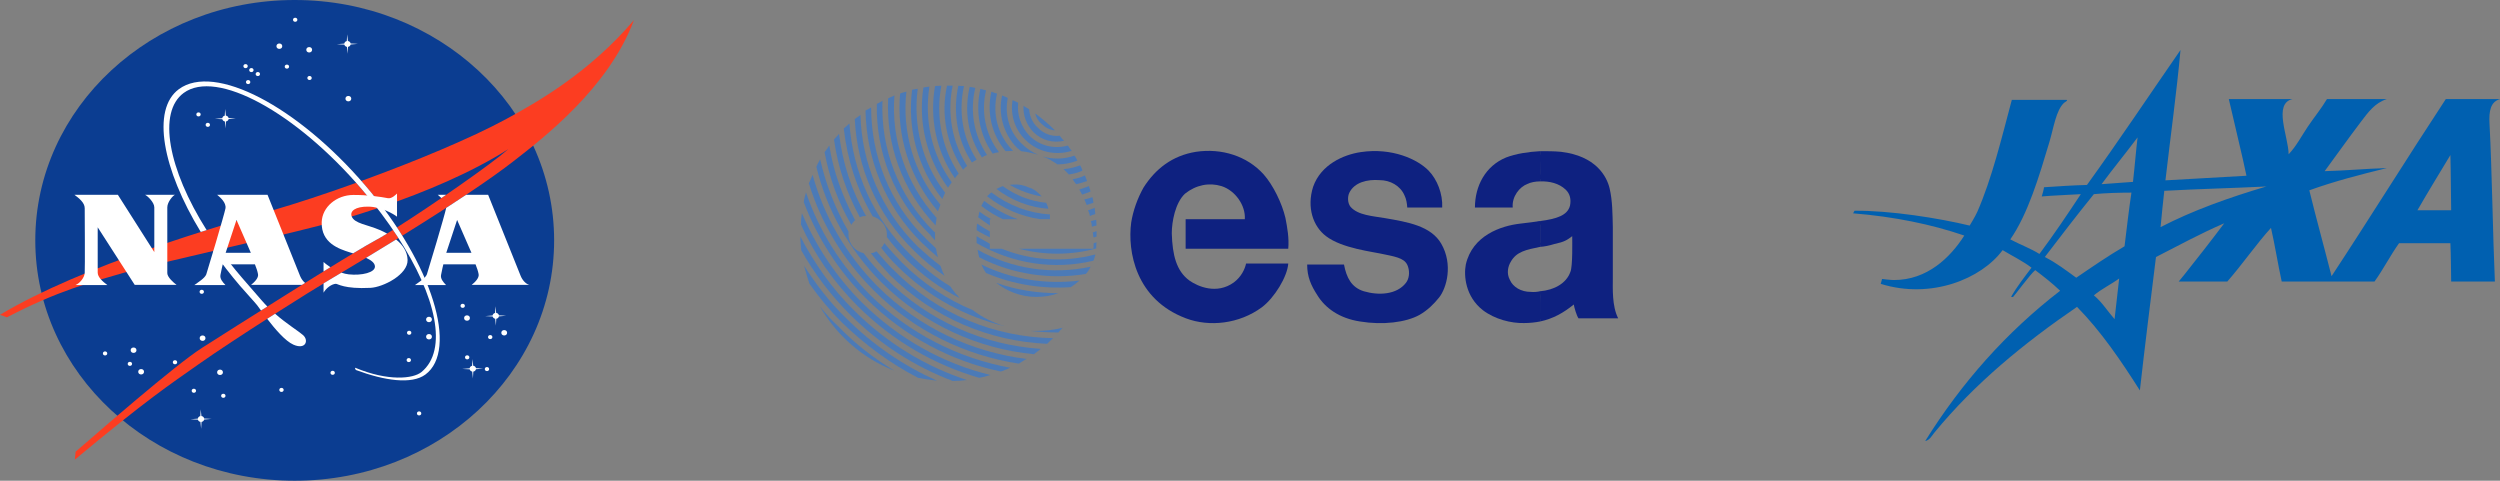<?xml version="1.0" encoding="UTF-8" standalone="no"?>
<!-- Generator: Adobe Illustrator 23.0.3, SVG Export Plug-In . SVG Version: 6.00 Build 0)  -->

<svg
   xmlns:dc="http://purl.org/dc/elements/1.1/"
   xmlns:cc="http://creativecommons.org/ns#"
   xmlns:rdf="http://www.w3.org/1999/02/22-rdf-syntax-ns#"
   xmlns:svg="http://www.w3.org/2000/svg"
   xmlns="http://www.w3.org/2000/svg"
   xmlns:sodipodi="http://sodipodi.sourceforge.net/DTD/sodipodi-0.dtd"
   xmlns:inkscape="http://www.inkscape.org/namespaces/inkscape"
   version="1.1"
   id="Layer_1"
   x="0px"
   y="0px"
   viewBox="0 0 259.213 49.844"
   xml:space="preserve"
   sodipodi:docname="Trilateral_Logo.svg"
   width="259.213"
   height="49.844"
   inkscape:version="0.92.3 (2405546, 2018-03-11)"><rect x="0" y="0" width="259.213" height="49.844" fill="#808080" stroke="none"/><defs
   id="defs11" /><sodipodi:namedview
   pagecolor="#ffffff"
   bordercolor="#666666"
   borderopacity="1"
   objecttolerance="10"
   gridtolerance="10"
   guidetolerance="10"
   inkscape:pageopacity="0"
   inkscape:pageshadow="2"
   inkscape:window-width="1920"
   inkscape:window-height="1025"
   id="namedview9"
   showgrid="false"
   inkscape:zoom="2.9277303"
   inkscape:cx="199.88371"
   inkscape:cy="-6.4358327"
   inkscape:window-x="2880"
   inkscape:window-y="27"
   inkscape:window-maximized="1"
   inkscape:current-layer="Layer_1"
   fit-margin-top="0"
   fit-margin-left="0"
   fit-margin-right="0"
   fit-margin-bottom="0" />
<style
   type="text/css"
   id="style2">
	.st0{fill:#FFFFFF;}
</style>

<ellipse
   style="fill:#0b3d91;stroke-width:0.645"
   cx="30.557"
   cy="24.922"
   id="circle992"
   rx="26.898"
   ry="24.922" /><g
   transform="matrix(0.67,0,0,0.621,-2.981,-3.017)"
   style="fill:#ffffff"
   id="g1086"><circle
     cx="47.679"
     cy="12.57"
     r="0.45"
     id="circle994" /><circle
     cx="52.299"
     cy="13.17"
     r="0.45"
     id="circle996" /><circle
     cx="58.359"
     cy="21.33"
     r="0.45"
     id="circle998" /><circle
     cx="25.119"
     cy="63.33"
     r="0.45"
     id="circle1000" /><circle
     cx="26.289"
     cy="66.93"
     r="0.45"
     id="circle1002" /><circle
     cx="20.709"
     cy="63.87"
     r="0.337"
     id="circle1004" /><circle
     cx="39.009"
     cy="70.942"
     r="0.338"
     id="circle1006" /><circle
     cx="67.711"
     cy="64.98"
     r="0.337"
     id="circle1008" /><circle
     cx="76.052"
     cy="55.92"
     r="0.338"
     id="circle1010" /><circle
     cx="35.169"
     cy="23.962"
     r="0.337"
     id="circle1012" /><circle
     cx="44.349"
     cy="17.22"
     r="0.337"
     id="circle1014" /><circle
     cx="43.352"
     cy="16.56"
     r="0.337"
     id="circle1016" /><circle
     cx="42.452"
     cy="15.9"
     r="0.337"
     id="circle1018" /><circle
     cx="36.609"
     cy="25.703"
     r="0.337"
     id="circle1020" /><circle
     cx="50.131"
     cy="8.16"
     r="0.337"
     id="circle1022" /><circle
     cx="52.352"
     cy="17.88"
     r="0.337"
     id="circle1024" /><circle
     cx="48.849"
     cy="15.982"
     r="0.337"
     id="circle1026" /><circle
     cx="42.849"
     cy="18.563"
     r="0.337"
     id="circle1028" /><circle
     cx="69.309"
     cy="73.883"
     r="0.337"
     id="circle1030" /><circle
     cx="24.549"
     cy="65.61"
     r="0.338"
     id="circle1032" /><circle
     cx="48.009"
     cy="69.96"
     r="0.338"
     id="circle1034" /><circle
     cx="31.531"
     cy="65.34"
     r="0.338"
     id="circle1036" /><circle
     cx="34.449"
     cy="70.103"
     r="0.338"
     id="circle1038" /><circle
     cx="55.929"
     cy="67.103"
     r="0.337"
     id="circle1040" /><circle
     cx="67.771"
     cy="60.42"
     r="0.337"
     id="circle1042" /><circle
     cx="76.749"
     cy="64.522"
     r="0.337"
     id="circle1044" /><circle
     cx="79.809"
     cy="66.48"
     r="0.337"
     id="circle1046" /><circle
     cx="80.312"
     cy="61.14"
     r="0.337"
     id="circle1048" /><circle
     cx="35.671"
     cy="53.58"
     r="0.337"
     id="circle1050" /><circle
     cx="35.799"
     cy="61.32"
     r="0.45"
     id="circle1052" /><circle
     cx="38.499"
     cy="67.02"
     r="0.45"
     id="circle1054" /><circle
     cx="70.839"
     cy="61.08"
     r="0.45"
     id="circle1056" /><circle
     cx="82.479"
     cy="60.42"
     r="0.45"
     id="circle1058" /><circle
     cx="76.719"
     cy="57.96"
     r="0.45"
     id="circle1060" /><circle
     cx="70.839"
     cy="58.2"
     r="0.45"
     id="circle1062" /><path
     inkscape:connector-curvature="0"
     d="m 58.71,12.288 1.119,-0.107 -1.117,-0.063 c -0.035,-0.216 -0.208,-0.385 -0.426,-0.413 l -0.107,-1.114 -0.064,1.123 c -0.202,0.045 -0.357,0.214 -0.382,0.424 l -1.144,0.104 1.152,0.062 c 0.042,0.193 0.198,0.344 0.394,0.38 l 0.104,1.148 0.061,-1.146 c 0.207,-0.035 0.371,-0.194 0.41,-0.398 z"
     id="path1064" /><path
     inkscape:connector-curvature="0"
     d="m 39.824,24.746 1.119,-0.107 -1.117,-0.063 C 39.792,24.36 39.618,24.191 39.4,24.163 l -0.107,-1.114 -0.063,1.123 c -0.203,0.045 -0.358,0.214 -0.383,0.424 l -1.144,0.104 1.152,0.062 c 0.042,0.193 0.198,0.344 0.394,0.38 l 0.104,1.148 0.062,-1.146 c 0.207,-0.034 0.371,-0.194 0.409,-0.398 z"
     id="path1066" /><path
     inkscape:connector-curvature="0"
     d="m 81.659,57.684 1.119,-0.107 -1.117,-0.063 c -0.034,-0.216 -0.208,-0.385 -0.426,-0.413 l -0.107,-1.114 -0.063,1.123 c -0.202,0.045 -0.357,0.214 -0.382,0.424 l -1.144,0.104 1.152,0.062 c 0.042,0.193 0.198,0.344 0.394,0.38 l 0.104,1.148 0.062,-1.146 c 0.205,-0.034 0.369,-0.193 0.408,-0.398 z"
     id="path1068" /><path
     inkscape:connector-curvature="0"
     d="m 36.044,74.906 1.119,-0.107 -1.117,-0.063 C 36.011,74.52 35.838,74.351 35.62,74.323 L 35.513,73.21 35.45,74.332 c -0.203,0.045 -0.358,0.214 -0.383,0.424 l -1.144,0.104 1.152,0.062 c 0.042,0.193 0.198,0.345 0.394,0.38 l 0.104,1.148 0.062,-1.146 c 0.206,-0.034 0.371,-0.194 0.409,-0.398 z"
     id="path1070" /><path
     inkscape:connector-curvature="0"
     d="m 78.104,66.506 1.119,-0.107 -1.117,-0.063 C 78.072,66.12 77.898,65.951 77.68,65.923 l -0.107,-1.114 -0.063,1.122 c -0.202,0.045 -0.357,0.214 -0.382,0.424 l -1.144,0.104 1.152,0.062 c 0.042,0.193 0.198,0.344 0.394,0.38 l 0.104,1.148 0.062,-1.146 c 0.205,-0.033 0.37,-0.193 0.408,-0.397 z"
     id="path1072" /><path
     style="fill:#fc3d21"
     inkscape:connector-curvature="0"
     d="m 59.568,35.385 c -4.667,1.814 -9.219,3.433 -13.06,4.635 -7.805,2.444 -29.16,9.06 -42.06,17.4 l 1.08,0.42 c 7.86,-4.44 12.969,-5.835 17.88,-7.38 5.34,-1.68 22.603,-5.72 30.42,-7.92 2.641,-0.743 5.734,-1.716 9.01,-2.9 -0.762,-1.063 -1.566,-2.129 -2.412,-3.193 -0.283,-0.359 -0.57,-0.713 -0.858,-1.062 z m 5.702,7.859 C 64.14,44.007 63.193,44.616 62.53,45 58.69,47.22 39.969,60 35.71,62.94 31.451,65.88 19.63,77.04 16.15,80.28 l -0.12,1.319 C 27.25,71.519 30.77,69.033 35.23,65.64 40.75,61.44 52.169,53.67 56.05,51.18 59.76,48.8 63.106,46.611 66.109,44.608 66.06,44.526 66.011,44.444 65.962,44.361 65.736,43.99 65.505,43.618 65.27,43.244 Z M 82.809,24.72 c -5.466,3.204 -14.081,7.071 -22.439,10.352 0.2,0.245 0.399,0.492 0.597,0.741 0.934,1.176 1.815,2.36 2.644,3.545 6.57,-2.42 13.779,-5.668 19.499,-9.599 -2.725,2.582 -11.734,9.315 -17.227,13.068 0.283,0.461 0.557,0.922 0.822,1.381 8.322,-5.569 13.922,-9.668 17.185,-12.409 4.5,-3.78 14.76,-12.24 18.66,-23.58 -6.841,8.701 -14.929,13.68 -19.741,16.501 z"
     id="path1074" /><path
     inkscape:connector-curvature="0"
     d="m 44.884,54.939 c -0.885,-1.114 -2.109,-2.606 -3.028,-3.763 -1.229,-1.547 -2.366,-3.11 -3.408,-4.671 -0.34,0.085 -0.679,0.17 -1.018,0.255 1.258,1.963 2.655,3.923 4.177,5.839 1.112,1.4 2.123,2.527 2.641,3.228 0.105,0.142 0.313,0.456 0.594,0.874 0.324,-0.22 0.651,-0.442 0.981,-0.666 -0.319,-0.347 -0.634,-0.712 -0.939,-1.096 z m 6.46,5.864 c -0.727,-0.688 -2.49,-1.837 -4.325,-3.561 -0.405,0.278 -0.814,0.56 -1.224,0.844 1.185,1.67 2.799,3.721 4.063,4.319 1.904,0.902 2.417,-0.72 1.486,-1.602 z m 9.623,-24.99 C 50.475,22.607 37.658,15.352 32.132,19.743 c -4.292,3.41 -2.53,13.376 3.386,23.845 0.306,-0.105 0.609,-0.208 0.909,-0.31 -5.971,-10.2 -7.605,-19.679 -3.557,-22.896 5.087,-4.042 17.37,3.241 27.558,16.064 2.109,2.654 3.963,5.318 5.533,7.915 6.012,9.95 7.857,18.948 3.703,22.621 -1.271,1.124 -5.155,1.565 -10.243,-0.725 -0.071,0.089 0.043,0.33 0.132,0.389 4.392,1.766 8.599,2.439 10.723,0.752 5.104,-4.056 1.183,-18.379 -9.309,-31.585 z"
     id="path1076" /><path
     inkscape:connector-curvature="0"
     d="m 15.969,37.38 h 6.72 l 5.64,9.57 c 0,0 0,-6.93 0,-7.47 0,-0.84 -1.065,-1.935 -1.44,-2.1 0.45,0 4.38,0 4.65,0 -0.285,0.075 -1.2,1.185 -1.2,2.1 0,0.45 0,10.5 0,10.98 0,0.675 0.975,1.605 1.44,1.965 h -6.48 l -5.73,-9.615 c 0,0 0,7.17 0,7.56 0,0.75 0.735,1.47 1.5,2.085 h -4.95 c 0.705,-0.3 1.38,-1.245 1.44,-1.995 0.06,-0.75 0,-10.425 0,-10.845 0,-0.915 -0.885,-1.665 -1.59,-2.235 z"
     id="path1078" /><path
     inkscape:connector-curvature="0"
     d="m 77.439,52.425 h 8.94 c -0.495,-0.12 -1.05,-0.705 -1.35,-1.485 -0.3,-0.78 -5.04,-13.56 -5.04,-13.56 H 76.59 c -0.964,0.694 -1.997,1.426 -3.1,2.197 -0.003,0.028 -0.006,0.056 -0.011,0.083 -0.148,0.9 -2.808,10.534 -2.97,11.01 -0.225,0.66 -1.38,1.395 -1.845,1.785 h 4.815 c -0.48,-0.54 -0.87,-1.065 -0.78,-1.665 0.09,-0.6 0.36,-1.8 0.36,-1.8 h 4.98 c 0.225,0.6 0.393,1.139 0.48,1.65 0.105,0.615 -0.525,1.305 -1.08,1.785 z m -3.93,-5.355 1.68,-5.49 2.22,5.49 z m -0.757,-9.142 c 0.247,-0.182 0.495,-0.365 0.742,-0.548 h -1.305 c 0.13,0.12 0.345,0.309 0.563,0.548 z"
     id="path1080" /><path
     inkscape:connector-curvature="0"
     d="m 38.559,50.79 c 0.09,-0.6 0.36,-1.8 0.36,-1.8 h 4.98 c 0.225,0.6 0.393,1.139 0.48,1.65 0.105,0.615 -0.525,1.305 -1.08,1.785 h 7.871 c 0.164,-0.11 0.327,-0.22 0.49,-0.329 -0.305,-0.27 -0.586,-0.675 -0.771,-1.156 -0.3,-0.78 -5.04,-13.56 -5.04,-13.56 h -7.8 c 0.375,0.345 1.455,1.275 1.29,2.28 -0.147,0.9 -2.808,10.534 -2.97,11.01 -0.225,0.66 -1.38,1.395 -1.845,1.785 h 4.815 c -0.48,-0.54 -0.87,-1.065 -0.78,-1.665 z m 2.49,-9.21 2.22,5.49 h -3.9 z"
     id="path1082" /><path
     inkscape:connector-curvature="0"
     d="m 65.748,44.848 c -1.468,0.978 -3.017,1.999 -4.649,3.065 0.732,0.355 1.315,0.801 1.371,1.377 0.104,1.082 -2.07,1.605 -4.035,1.38 -0.393,-0.045 -0.779,-0.148 -1.147,-0.286 -0.408,0.263 -0.82,0.528 -1.238,0.796 -0.425,0.273 -0.941,0.609 -1.53,0.997 v 1.553 c 0.39,-0.765 1.243,-1.45 1.905,-1.485 0.285,-0.015 1.275,0.9 5.355,0.675 1.98,-0.109 5.805,-2.22 5.745,-4.65 -0.036,-1.436 -0.786,-2.556 -1.777,-3.422 z M 54.519,48.6 v 1.582 c 0.361,-0.241 0.717,-0.478 1.066,-0.709 -0.549,-0.382 -0.938,-0.739 -1.066,-0.873 z m 9.834,-4.745 c -0.38,-0.225 -0.765,-0.422 -1.134,-0.596 -1.92,-0.9 -3.93,-1.065 -4.35,-2.28 -0.296,-0.857 0.54,-1.65 2.58,-1.62 2.04,0.03 3.93,1.245 4.44,1.68 v -3.87 c -0.15,0.15 -0.808,0.905 -1.41,0.78 -1.155,-0.24 -3.12,-0.553 -5.37,-0.54 -2.58,0.015 -4.8,2.009 -4.875,4.53 -0.105,3.525 2.715,4.485 4.305,5.04 0.164,0.057 0.351,0.118 0.554,0.183 1.525,-0.992 2.731,-1.756 3.437,-2.163 0.474,-0.273 1.095,-0.665 1.823,-1.144 z"
     id="path1084" /></g><g
   transform="matrix(0.159,0,0,0.159,191.037,1.872)"
   id="XMLID_2_"><g
     id="g980"><path
       style="fill:#0060b0"
       inkscape:connector-curvature="0"
       d="m 393.438,52.834 c 11.83,0 23.67,0 35.5,0 -6.4,1.65 -7.43,7.93 -7,16 1.65,31.04 2.14,72.24 3.5,103 -9.5,0 -19,0 -28.5,0 -0.12,-7.75 -0.14,-16.86 -0.5,-25 -11.17,0 -22.33,0 -33.5,0 -5.7,7.97 -10.27,17.06 -16,25 -20.17,0 -40.33,0 -60.5,0 -2.52,-11.47 -4.39,-23.61 -7,-35 -9.1,9.93 -18.71,23.85 -28.5,35 -10.17,0 -21.52,0 -31.69,0 0,0 2.641,-3.18 3.69,-4.5 8.32,-10.46 17.85,-22.61 26,-33.5 -15.5,6.67 -29.83,14.51 -44.5,22 -3.56,28.94 -7.24,57.77 -10.5,87 -12.37,-19.46 -25.22,-38.44 -41,-54.5 -34.46,23.59 -66.67,49.89 -93,82 -1.61,1.96 -3.15,5 -6,5.5 23.81,-38.18 52.98,-71.01 88,-98 -5.08,-4.88 -10.5,-9.08 -16.25,-13.46 -3.09,2.49 -14.13,17.46 -14.5,17.58 0,0 -0.13,-0.12 -1.25,-0.12 3.87,-6.79 8.74,-12.96 13.33,-19.04 -5.37,-4.17 -12.61,-7.67 -18.83,-11.46 -13.96,18.86 -46.74,32.21 -79.5,22 l 0.88,-3.19 c 0,0 5.25,0.681 7.62,0.69 21.79,0.09 36.93,-14.73 46,-29 -21.61,-7.39 -45.69,-12.3 -72.5,-14.5 l 0.92,-1.67 c 23.16,-0.25 55.05,4.82 75.08,9.67 0,0 3.64,-5.9 5,-9 9.43,-21.44 15.96,-48.46 22.5,-73 11.83,0 23.67,0 35.5,0 1.7,0.19 -1.02,1.55 -1.5,2 -5.21,4.92 -6.72,16.22 -9.5,25.5 -6.64,22.2 -13.93,46.86 -25.5,63.5 6.18,3.32 13.16,5.84 19,9.5 9.4,-12.6 18.25,-25.75 27,-39 -1,0.12 -20.88,1 -25.5,1.5 0.54,-1.87 1.24,-4.07 1.5,-6 9.22,-0.6 18.41,-1.25 28,-1.5 20.81,-28.85 40.68,-58.65 61,-88 -2.47,27.2 -6.59,56.91 -9.83,85 17.66,-1 35.19,-1.97 52.83,-3 -1.75,-9.12 -9.5,-40.88 -11.5,-50 13.83,0 27.67,0 41.5,0 -12.77,3.03 -2.58,24.6 -2.5,36 5.03,-5.28 8.44,-11.93 12.5,-18 4.09,-6.1 8.8,-11.75 12.5,-18 13,0 26,0 39,0 -7.79,2.55 -12.01,8.43 -17,15 -7.75,10.22 -15.84,21.57 -23.5,32 13.83,-0.34 26.72,-1.61 40.5,-2 -17.38,4.29 -33.88,8.5 -50.5,14.5 4.63,18.87 9.75,37.26 14.5,56 25.139,-38.19 49.37,-77.29 74.5,-115.5 z m -18.5,72.5 c 7.33,0 14.67,0 22,0 -0.12,-3 -0.19,-25.44 -0.5,-36 -7.201,11.97 -14.51,23.83 -21.5,36 z m -167.5,11 c 20.96,-10.86 44.44,-19.23 69,-26.5 -22.23,1.11 -44.49,1.59 -66.58,2.83 -0.84,7.92 -1.751,15.92 -2.42,23.67 z m -18,-29.5 c 1.17,-10.08 1.92,-20.08 3,-29 -7.72,10.29 -15.84,20.17 -23.5,30.5 7.5,-0.5 14.25,-1.08 20.5,-1.5 z m -5.5,42 c 1.5,-12.17 2.77,-23.55 4.5,-35 -8.48,0.02 -16.74,0.26 -24.5,1 -10.92,13.42 -21.44,27.23 -32,41 7.5,3.75 14.04,8.83 20.5,13.5 10.31,-7.02 20.549,-14.11 31.5,-20.5 z m -6.5,47.5 c 0.94,-8.55 2.75,-24.17 3,-26.5 -5.5,4 -11.54,6.8 -16.5,11 5.299,4.37 8.95,10.39 13.5,15.5 z"
       id="path978" /></g><g
     id="g982" /></g><g
   transform="matrix(0.106,0,0,0.106,82.981,8.885)"
   id="g3"><g
     id="g5"><path
       inkscape:connector-curvature="0"
       d="m 19.093,215.859 c 16.627,28.637 41.878,50.808 72.67,62.817 -19.707,-12.01 -38.182,-26.174 -54.811,-43.417 -6.467,-5.851 -12.01,-12.317 -17.859,-19.4 z"
       style="fill:#4b7ab7"
       id="path7" /><path
       inkscape:connector-curvature="0"
       d="m 3.696,176.136 c 1.539,6.158 3.387,12.01 5.235,17.552 9.545,13.549 19.707,25.868 31.715,37.875 22.787,22.171 47.73,40.339 74.52,54.197 6.158,1.23 12.625,2.155 18.475,2.771 C 101.308,274.057 71.133,253.734 44.958,227.56 28.639,211.855 15.397,194.304 3.696,176.136 Z"
       style="fill:#4b7ab7"
       id="path9" /><path
       inkscape:connector-curvature="0"
       d="m 0,147.499 c 0,4.619 0.616,9.236 0.925,13.549 12.624,22.478 28.637,43.727 47.728,62.817 29.562,29.562 63.743,51.117 100.386,64.973 4.619,0 9.239,-0.307 13.856,-0.923 C 122.558,274.673 84.683,251.886 52.35,219.555 30.485,198 13.549,173.365 0,147.499 Z"
       style="fill:#4b7ab7"
       id="path11" /><path
       inkscape:connector-curvature="0"
       d="m 1.541,124.712 c -0.616,3.696 -0.925,7.391 -0.925,11.086 12.933,28.944 31.717,56.041 55.736,80.061 34.488,34.181 75.134,57.275 118.552,69.901 3.696,-0.616 7.391,-1.541 11.087,-2.773 C 140.109,271.903 96.383,247.883 60.047,211.856 34.181,185.99 14.781,155.813 1.541,124.712 Z"
       style="fill:#4b7ab7"
       id="path13" /><path
       inkscape:connector-curvature="0"
       d="m 5.542,104.389 c -0.923,3.08 -1.846,6.467 -2.155,9.545 12.933,34.181 33.258,66.514 60.971,94.228 37.566,37.259 83.141,61.276 131.793,71.438 2.771,-0.923 5.85,-2.155 9.237,-3.694 C 154.889,266.667 106.853,242.65 68.052,204.466 38.8,174.904 18.168,141.341 5.542,104.389 Z"
       style="fill:#4b7ab7"
       id="path15" /><path
       inkscape:connector-curvature="0"
       d="m 12.01,87.144 c -1.232,2.773 -2.155,5.544 -3.694,8.316 12.008,38.798 32.947,74.211 63.434,104.696 40.337,40.337 90.222,63.74 141.955,71.747 2.771,-1.539 4.926,-3.387 7.697,-4.619 C 168.439,260.819 116.706,237.106 75.751,196.46 44.343,164.742 23.096,127.483 12.01,87.144 Z"
       style="fill:#4b7ab7"
       id="path17" /><path
       inkscape:connector-curvature="0"
       d="m 61.895,163.819 c -8.313,-1.848 -14.781,-9.238 -14.781,-18.475 0,-0.925 0,-1.848 0,-2.771 C 34.181,120.402 24.942,96.382 19.4,72.056 c -1.232,2.155 -2.771,4.619 -3.694,7.39 10.161,41.571 31.407,80.676 63.74,113.009 41.878,41.571 94.841,64.975 149.038,70.208 2.155,-1.846 4.617,-3.387 6.774,-5.233 C 179.831,253.734 125.943,230.639 83.756,188.761 75.75,180.755 68.362,172.441 61.895,163.819 Z"
       style="fill:#4b7ab7"
       id="path19" /><path
       inkscape:connector-curvature="0"
       d="M 53.581,131.486 C 41.262,108.392 32.333,84.065 28.33,58.507 c -1.539,2.464 -2.771,4.31 -4.619,6.467 4.619,24.942 13.242,48.959 26.175,71.131 0.924,-1.848 2.463,-3.08 3.695,-4.619 z"
       style="fill:#4b7ab7"
       id="path21" /><path
       inkscape:connector-curvature="0"
       d="m 74.52,161.971 c -1.541,0.925 -3.696,1.848 -5.544,1.848 5.544,7.391 12.01,14.165 18.477,21.246 43.11,42.495 97.921,64.975 153.964,67.437 1.846,-1.846 3.694,-3.694 5.849,-5.542 -56.657,-0.923 -112.7,-23.094 -155.503,-66.205 -6.158,-5.851 -11.7,-12.317 -17.243,-18.784 z"
       style="fill:#4b7ab7"
       id="path23" /><path
       inkscape:connector-curvature="0"
       d="m 225.097,239.878 c 8.93,0.923 18.166,1.539 27.404,1.539 1.232,-1.539 2.771,-3.387 4.003,-4.62 -8.313,2.155 -17.552,3.081 -26.791,3.081 -1.228,0 -3.077,0 -4.616,0 z"
       style="fill:#4b7ab7"
       id="path25" /><path
       inkscape:connector-curvature="0"
       d="m 99.463,173.058 c -5.852,-6.158 -12.01,-12.626 -17.245,-19.093 -0.923,1.848 -1.848,3.387 -3.08,4.619 4.928,6.468 10.164,12.626 16.322,18.477 29.869,29.56 65.896,48.96 104.387,58.198 -11.701,-3.696 -21.862,-8.622 -31.101,-15.704 -25.25,-10.471 -48.96,-26.174 -69.283,-46.497 z"
       style="fill:#4b7ab7"
       id="path27" /><path
       inkscape:connector-curvature="0"
       d="M 64.359,127.483 C 49.885,102.541 41.263,74.827 37.875,47.114 c -1.846,1.848 -3.078,3.696 -4.926,5.542 3.696,26.791 12.317,52.04 25.25,76.059 1.847,-0.923 3.696,-1.232 6.16,-1.232 z"
       style="fill:#4b7ab7"
       id="path29" /><path
       inkscape:connector-curvature="0"
       d="m 152.118,203.542 c -1.848,-2.464 -3.696,-4.619 -5.544,-7.39 -13.856,-8.313 -27.097,-19.091 -39.107,-31.101 C 71.133,129.638 51.424,84.065 48.037,36.952 c -1.846,1.848 -3.694,3.08 -5.542,4.926 3.387,30.178 12.626,59.123 28.33,85.914 7.699,2.462 13.858,9.236 13.858,17.552 0,0.923 0,1.846 0,2.771 5.542,7.39 11.701,14.165 18.475,21.246 15.704,15.704 33.256,28.639 52.349,38.184 0,-0.309 0,-0.309 0,-0.309 -0.926,-0.923 -1.85,-2.462 -3.389,-3.694 z"
       style="fill:#4b7ab7"
       id="path31" /><path
       inkscape:connector-curvature="0"
       d="M 114.857,157.352 C 79.137,121.941 60.046,75.753 58.814,28.639 c -1.846,1.232 -3.694,2.771 -5.542,4.003 2.155,47.112 21.555,93.302 57.891,128.713 9.239,9.238 19.4,17.552 29.869,24.635 -1.232,-2.771 -2.771,-6.158 -4.003,-9.854 -7.391,-5.543 -14.781,-12.01 -22.172,-18.784 z"
       style="fill:#4b7ab7"
       id="path33" /><path
       inkscape:connector-curvature="0"
       d="m 191.532,192.765 c 10.469,8.313 24.327,13.855 39.107,13.855 8.006,0 15.396,-1.23 21.862,-3.694 -20.938,0 -41.261,-3.08 -60.969,-10.161 z"
       style="fill:#4b7ab7"
       id="path35" /><path
       inkscape:connector-curvature="0"
       d="M 122.557,149.347 C 86.837,114.55 69.285,67.746 69.285,21.248 c -1.848,0.923 -3.696,2.155 -5.542,3.078 0.923,47.114 19.091,93.918 55.118,129.331 5.235,4.926 10.162,9.546 15.706,14.165 -0.925,-3.08 -1.232,-5.852 -1.848,-8.623 -3.081,-3.386 -6.775,-6.157 -10.162,-9.852 z"
       style="fill:#4b7ab7"
       id="path37" /><path
       inkscape:connector-curvature="0"
       d="m 131.793,143.496 c -0.307,-0.309 -0.923,-0.923 -1.23,-0.923 C 95.459,107.469 78.523,60.971 80.369,14.781 c -1.846,0.925 -3.694,2.155 -5.542,3.08 -0.923,46.188 16.32,93.302 52.04,127.79 1.232,1.848 3.08,3.696 4.926,5.542 0,-2.771 0,-5.542 0,-7.697 z"
       style="fill:#4b7ab7"
       id="path39" /><path
       inkscape:connector-curvature="0"
       d="m 177.061,174.904 c 1.539,3.08 2.771,5.851 4.617,8.315 26.483,11.394 55.12,15.704 82.833,13.855 3.08,-1.848 5.852,-4.31 8.623,-6.465 -32.332,4.004 -65.897,-0.924 -96.073,-15.705 z"
       style="fill:#4b7ab7"
       id="path41" /><path
       inkscape:connector-curvature="0"
       d="m 173.365,160.432 c 0.616,2.771 0.923,5.235 1.539,7.391 32.333,16.629 69.285,22.171 104.389,16.32 0.307,-0.616 0.307,-0.616 0.923,-0.923 1.232,-1.848 2.771,-3.696 3.696,-6.159 -36.952,8.004 -76.675,2.462 -110.547,-16.629 z"
       style="fill:#4b7ab7"
       id="path43" /><path
       inkscape:connector-curvature="0"
       d="M 133.334,129.331 C 102.85,95.459 88.685,52.04 92.072,9.545 c -1.848,0.925 -4.312,1.848 -6.158,2.773 -2.157,44.34 13.24,89.606 46.495,124.403 0,-0.923 0,-1.848 0.309,-2.771 0,-1.541 0.616,-3.387 0.616,-4.619 z"
       style="fill:#4b7ab7"
       id="path45" /><path
       inkscape:connector-curvature="0"
       d="m 103.773,5.852 c -2.464,0.616 -4.31,0.923 -6.158,1.848 -3.696,40.646 8.929,82.218 36.952,115.165 0.923,-1.846 1.539,-4.31 2.462,-6.465 C 110.547,84.989 99.463,44.649 103.773,5.852 Z"
       style="fill:#4b7ab7"
       id="path47" /><path
       inkscape:connector-curvature="0"
       d="m 185.374,154.581 c -4.003,-2.462 -8.623,-4.619 -12.933,-7.391 0,2.157 0,4.62 0,6.774 35.104,20.325 75.75,26.483 114.241,17.245 0.923,-1.848 1.232,-3.696 1.848,-5.542 0,-0.616 0,-0.616 0,-0.616 -30.178,8.006 -62.511,6.158 -91.456,-5.542 h -11.701 v -4.928 z"
       style="fill:#4b7ab7"
       id="path49" /><path
       inkscape:connector-curvature="0"
       d="m 172.442,141.341 c 4.31,2.771 8.929,4.926 12.933,7.082 v -5.85 c -4.003,-2.157 -8.313,-4.928 -12.317,-7.699 -0.616,2.154 -0.616,4.619 -0.616,6.467 z"
       style="fill:#4b7ab7"
       id="path51" /><path
       inkscape:connector-curvature="0"
       d="m 214.011,159.509 c 24.635,6.465 50.808,6.465 75.443,-0.309 0,-1.848 0,-3.694 0.307,-6.158 -0.614,0.616 -1.846,0.616 -2.771,0.923 0,1.848 -0.307,3.696 -0.307,5.544 z"
       style="fill:#4b7ab7"
       id="path53" /><path
       inkscape:connector-curvature="0"
       d="m 114.857,3.08 c -1.846,0 -3.694,0.616 -5.542,0.923 -4.619,37.568 4.926,75.75 29.562,106.853 0.923,-1.848 1.848,-4.312 2.771,-6.16 C 118.861,75.136 110.24,38.184 114.857,3.08 Z"
       style="fill:#4b7ab7"
       id="path55" /><path
       inkscape:connector-curvature="0"
       d="M 148.115,94.534 C 128.099,66.821 121.324,33.258 126.251,0.925 c -1.846,0.307 -3.694,0.307 -5.849,0.923 -5.235,33.565 3.078,69.285 24.017,97.921 v 0 c 1.232,-1.539 2.155,-3.387 3.696,-5.235 z"
       style="fill:#4b7ab7"
       id="path57" /><path
       inkscape:connector-curvature="0"
       d="m 289.761,144.419 c 0,-0.307 0,-1.232 0,-2.155 -1.23,0.309 -2.155,0.923 -3.694,1.232 0,1.232 0.616,3.078 0.616,4.926 0.923,-0.307 2.464,-0.307 3.078,-0.923 0,-1.232 0,-2.155 0,-3.08 z"
       style="fill:#4b7ab7"
       id="path59" /><path
       inkscape:connector-curvature="0"
       d="m 173.981,128.715 c 3.694,2.771 7.697,5.542 11.394,8.007 v -6.158 h 1.539 c -4.31,-2.155 -8.006,-4.62 -11.701,-7.391 -0.309,1.846 -0.925,3.694 -1.232,5.542 z"
       style="fill:#4b7ab7"
       id="path61" /><path
       inkscape:connector-curvature="0"
       d="m 289.761,136.722 c 0,-1.848 -0.307,-3.696 -0.307,-5.542 -1.848,0.307 -3.387,0.923 -5.235,1.23 0.616,1.848 0.925,3.696 0.925,5.544 1.539,-0.309 3.387,-0.926 4.617,-1.232 z"
       style="fill:#4b7ab7"
       id="path63" /><path
       inkscape:connector-curvature="0"
       d="m 137.954,0 c -1.848,0 -4.312,0.309 -6.16,0.309 -5.542,31.101 0.925,63.434 19.4,90.222 1.539,-1.846 2.464,-3.387 3.696,-4.617 C 137.954,60.355 132.409,28.946 137.954,0 Z"
       style="fill:#4b7ab7"
       id="path65" /><path
       inkscape:connector-curvature="0"
       d="m 212.779,130.563 c -11.701,-4.003 -22.785,-10.162 -32.947,-17.861 -0.925,1.232 -1.848,3.08 -2.771,4.928 6.465,5.233 13.549,9.237 20.937,12.933 z"
       style="fill:#4b7ab7"
       id="path67" /><path
       inkscape:connector-curvature="0"
       d="m 149.038,0 c -1.539,0 -2.771,0 -3.694,0 -0.925,0 -1.541,0 -1.848,0 -6.158,27.713 -0.616,57.275 15.704,82.218 1.232,-1.539 2.771,-2.771 4.003,-3.694 C 148.115,54.813 143.496,26.174 149.038,0 Z"
       style="fill:#4b7ab7"
       id="path69" /><path
       inkscape:connector-curvature="0"
       d="m 288.531,125.635 c 0,-1.846 -0.616,-4.31 -0.616,-6.158 -2.157,0.925 -4.003,1.541 -6.467,2.464 0.923,1.848 1.539,3.694 1.848,5.542 1.848,-0.923 3.694,-1.539 5.235,-1.848 z"
       style="fill:#4b7ab7"
       id="path71" /><path
       inkscape:connector-curvature="0"
       d="m 244.189,130.563 c 0,-1.232 0,-3.081 0,-4.62 -20.323,-1.232 -40.339,-8.623 -57.275,-21.555 -0.616,0.307 -0.923,0.923 -1.539,1.232 -0.925,0.923 -1.848,1.848 -2.771,2.462 15.704,12.319 33.256,19.709 51.73,22.48 h 9.855 z"
       style="fill:#4b7ab7"
       id="path73" /><path
       inkscape:connector-curvature="0"
       d="m 160.123,0.309 c -1.846,0 -3.694,0 -5.542,-0.309 -5.542,25.251 -1.539,52.656 13.242,75.136 1.539,-0.925 2.771,-1.848 4.619,-2.771 C 158.584,50.81 154.581,24.942 160.123,0.309 Z"
       style="fill:#4b7ab7"
       id="path75" /><path
       inkscape:connector-curvature="0"
       d="m 286.683,114.55 c 0,-1.848 -0.616,-3.694 -0.925,-5.542 -2.771,0.923 -5.233,1.848 -8.004,2.155 0.923,1.848 1.539,3.694 2.462,5.542 2.154,-0.923 4.003,-1.232 6.467,-2.155 z"
       style="fill:#4b7ab7"
       id="path77" /><path
       inkscape:connector-curvature="0"
       d="m 240.492,114.55 c -15.395,-1.539 -29.56,-7.082 -42.495,-16.32 -2.462,0.923 -4.31,1.848 -6.158,2.771 15.397,11.701 32.949,18.168 50.81,19.4 -0.308,-1.847 -1.232,-4.003 -2.157,-5.851 z"
       style="fill:#4b7ab7"
       id="path79" /><path
       inkscape:connector-curvature="0"
       d="m 283.912,103.466 c -0.616,-1.541 -0.925,-3.387 -1.542,-5.235 -3.078,0.923 -6.465,2.464 -9.545,3.387 0.925,1.232 1.848,3.078 2.771,4.926 2.771,-0.923 5.544,-1.848 8.316,-3.078 z"
       style="fill:#4b7ab7"
       id="path81" /><path
       inkscape:connector-curvature="0"
       d="m 226.636,100.695 c -2.464,-0.925 -5.235,-1.848 -7.39,-2.773 -4.62,-1.539 -9.855,-1.539 -14.472,-0.923 9.853,5.851 20.939,9.545 31.408,11.394 -2.771,-3.081 -5.851,-5.852 -9.546,-7.698 z"
       style="fill:#4b7ab7"
       id="path83" /><path
       inkscape:connector-curvature="0"
       d="m 171.209,2.157 c -1.848,-0.309 -3.696,-0.925 -5.542,-0.925 -5.544,23.094 -1.848,48.037 12.007,68.976 1.232,-0.923 3.081,-1.846 4.929,-2.462 -12.933,-19.4 -16.936,-43.42 -11.394,-65.589 z"
       style="fill:#4b7ab7"
       id="path85" /><path
       inkscape:connector-curvature="0"
       d="m 280.525,93.304 c -0.925,-1.848 -1.232,-3.696 -2.157,-5.544 -3.694,1.848 -8.004,3.08 -12.008,3.696 1.232,1.848 2.155,3.694 3.694,4.926 3.696,-0.923 6.774,-1.848 10.471,-3.078 z"
       style="fill:#4b7ab7"
       id="path87" /><path
       inkscape:connector-curvature="0"
       d="m 181.678,4.619 c -1.846,-0.616 -3.694,-0.923 -5.542,-1.539 -4.926,21.246 -1.232,44.343 12.01,63.434 1.848,-0.923 4.311,-0.923 6.159,-1.539 C 180.755,47.423 176.752,24.942 181.678,4.619 Z"
       style="fill:#4b7ab7"
       id="path89" /><path
       inkscape:connector-curvature="0"
       d="M 208.161,63.743 C 192.765,48.346 187.836,27.1 192.456,7.699 190.61,7.39 188.762,6.467 186.914,5.851 c -4.619,20.016 0,41.571 13.858,58.198 2.154,0 4.616,-0.306 7.389,-0.306 z"
       style="fill:#4b7ab7"
       id="path91" /><path
       inkscape:connector-curvature="0"
       d="m 262.663,86.837 v 0 c 4.62,-0.616 9.239,-1.848 13.242,-3.696 -0.309,-1.846 -1.232,-3.694 -2.155,-5.233 -5.235,1.846 -10.778,3.387 -16.32,3.694 1.846,1.848 3.694,3.387 5.233,5.235 z"
       style="fill:#4b7ab7"
       id="path93" /><path
       inkscape:connector-curvature="0"
       d="M 216.475,56.659 C 203.85,44.649 199.846,27.713 202.926,12.01 c -1.848,-0.923 -3.696,-1.848 -5.542,-2.464 -4.003,17.554 0.923,37.568 14.779,51.426 1.541,0.923 2.464,2.155 3.696,3.078 5.542,0.616 11.084,1.848 16.629,3.387 -5.852,-2.462 -11.394,-6.159 -16.013,-10.778 z"
       style="fill:#4b7ab7"
       id="path95" /><path
       inkscape:connector-curvature="0"
       d="m 270.979,73.288 c -0.925,-1.848 -1.848,-3.696 -2.773,-4.926 -10.162,3.694 -20.939,3.694 -31.101,0.923 5.235,1.848 9.854,4.62 14.474,7.698 6.465,-0.001 13.24,-1.231 19.4,-3.695 z"
       style="fill:#4b7ab7"
       id="path97" /><path
       inkscape:connector-curvature="0"
       d="m 265.435,63.743 c -1.539,-1.848 -2.462,-3.387 -3.694,-5.235 -12.933,3.696 -27.407,0.616 -37.568,-9.545 -8.62,-8.93 -12.316,-20.939 -11.084,-32.333 -1.848,-0.923 -3.696,-1.848 -5.542,-2.464 -2.157,13.548 1.846,28.329 12.624,38.8 12.008,12.009 29.56,15.703 45.264,10.777 z"
       style="fill:#4b7ab7"
       id="path99" /><path
       inkscape:connector-curvature="0"
       d="m 258.044,53.888 c -1.539,-1.232 -2.771,-3.078 -4.31,-4.926 -7.698,0.923 -15.704,-1.848 -21.555,-8.007 -5.235,-4.926 -8.007,-11.394 -8.313,-17.859 -1.848,-0.925 -3.696,-2.464 -5.542,-3.387 -0.616,8.93 2.771,18.475 9.545,25.557 8.313,8.315 19.397,11.086 30.175,8.622 z"
       style="fill:#4b7ab7"
       id="path101" /><path
       inkscape:connector-curvature="0"
       d="m 249.115,43.727 c -5.851,-5.852 -12.316,-11.394 -19.4,-16.627 0.925,3.694 2.773,7.388 6.161,10.162 3.693,3.693 8.313,6.157 13.239,6.465 z"
       style="fill:#4b7ab7"
       id="path103" /></g><g
     id="g105"><path
       inkscape:connector-curvature="0"
       d="m 531.794,174.904 c 2.462,12.935 7.391,22.48 19.398,26.174 14.474,4.312 32.333,3.387 41.265,-8.313 3.078,-4.003 3.694,-10.162 2.155,-15.088 -2.155,-8.006 -9.238,-9.854 -23.094,-12.625 -12.009,-2.771 -41.571,-5.852 -57.275,-17.861 -12.626,-9.545 -19.091,-28.021 -12.626,-48.343 7.698,-21.864 29.869,-31.41 46.498,-33.872 30.794,-4.619 55.736,7.082 66.512,18.166 8.315,8.623 13.858,22.48 13.242,36.029 h -34.181 c -0.307,-4.312 -0.923,-8.313 -2.771,-12.009 -4.003,-9.239 -13.855,-14.781 -24.326,-14.781 -12.007,-0.923 -24.633,2.155 -29.56,12.317 -1.848,3.696 -1.848,10.162 1.23,13.858 7.391,8.313 21.864,8.929 34.181,11.084 21.246,3.696 44.342,7.39 54.504,24.942 11.701,20.323 5.233,43.419 -2.157,52.656 -5.233,6.467 -11.084,12.319 -19.091,16.936 -13.24,7.39 -36.027,10.162 -58.198,6.467 -20.323,-3.08 -34.181,-13.242 -41.878,-25.865 -6.158,-9.548 -9.854,-17.861 -9.854,-29.871 h 36.026 z"
       style="fill:#0e2180"
       id="path107" /><path
       inkscape:connector-curvature="0"
       d="m 376.905,130.563 h 57.892 c 0.923,-13.242 -9.239,-28.023 -22.788,-32.333 -12.007,-3.696 -24.942,-1.232 -35.718,7.391 -9.547,8.929 -12.935,27.404 -12.935,38.798 0.616,21.555 4.619,36.952 17.245,46.19 8.313,5.85 26.791,13.856 43.417,1.846 7.391,-5.542 10.778,-12.933 12.01,-18.475 h 41.262 c -0.923,12.933 -13.549,33.565 -25.865,42.801 -22.171,16.322 -51.424,19.4 -74.211,10.778 -49.269,-18.475 -57.275,-65.589 -53.579,-93.609 1.846,-11.703 6.158,-23.71 12.007,-34.181 11.703,-18.475 28.33,-31.408 51.424,-35.104 24.942,-3.694 49.885,4.003 66.207,22.171 9.236,10.471 17.859,28.021 21.246,42.494 1.848,9.545 3.694,19.707 2.771,30.178 H 376.905 Z"
       style="fill:#0e2180"
       id="path109" /><g
       id="g111"><path
         inkscape:connector-curvature="0"
         d="m 723.634,201.078 v 29.562 c 12.933,-2.771 23.094,-8.623 32.949,-16.629 0.307,2.464 2.771,11.087 4.619,13.549 H 800 C 793.841,215.552 794.765,198 794.765,188.146 V 138.57 c -0.307,-12.935 -0.307,-25.868 -3.078,-37.875 C 788.916,88.685 778.138,68.669 743.957,64.666 737.49,64.05 730.715,64.05 723.634,64.05 v 29.562 c 9.238,-0.307 18.475,1.848 24.942,8.006 4.31,4.003 5.542,9.545 4.31,15.704 -2.462,9.546 -12.933,12.933 -29.252,15.088 v 25.251 c 4.31,-0.309 8.929,-1.232 13.855,-2.771 10.162,-2.155 12.626,-4.003 17.552,-7.7 0,3.696 0.616,29.871 -1.846,35.104 -4.003,11.087 -15.705,17.552 -29.561,18.784 z"
         style="fill:#0e2180"
         id="path113" /><path
         inkscape:connector-curvature="0"
         d="M 723.634,93.611 V 64.049 c -11.394,0.616 -23.71,2.464 -33.256,6.159 -20.323,8.315 -30.487,28.022 -30.487,48.961 h 36.952 c -0.923,-10.777 6.774,-20.323 14.474,-23.094 3.078,-1.541 7.697,-2.464 12.317,-2.464 z"
         style="fill:#0e2180"
         id="path115" /><path
         inkscape:connector-curvature="0"
         d="M 723.634,157.661 V 132.41 c -5.542,0.925 -12.01,1.541 -19.091,2.464 -19.4,2.155 -47.114,11.701 -53.581,40.03 -2.155,11.086 -0.307,31.41 16.629,44.651 11.701,8.929 27.714,12.933 40.339,12.624 5.542,0 11.084,-0.616 15.704,-1.539 v -29.562 c -2.771,0.616 -5.852,0.923 -9.239,0.616 -9.239,0 -17.243,-4.62 -20.323,-11.701 -3.694,-6.774 -1.539,-13.858 0.923,-17.861 5.544,-9.852 15.09,-11.7 28.639,-14.471 z"
         style="fill:#0e2180"
         id="path117" /></g></g></g><path
   inkscape:connector-curvature="0"
   style="fill:#0e2180;fill-opacity:1;stroke-width:0.106"
   id="path1927"
   d="m 159.631,15.977 c 0.01,0.054 0.016,0.111 0.024,0.166 0.016,0.091 0.019,0.184 0.022,0.276 0.002,0.095 0.002,0.191 0.002,0.286 -3.2e-4,0.081 5e-4,0.162 0.001,0.242 3.2e-4,0.06 1e-4,0.121 2.1e-4,0.181 -3e-5,0.062 -2.1e-4,0.125 -2.1e-4,0.187 -0.002,0.093 -0.002,0.186 -0.001,0.279 0.007,0.062 -0.004,0.122 -0.008,0.183 -0.027,0.161 -0.397,0.358 -0.327,0.116 0.045,-0.154 0.049,-0.313 0.053,-0.471 -1e-4,-0.09 -0.002,-0.181 -0.004,-0.271 -0.003,-0.068 0.01,-0.134 0.019,-0.201 0.011,-0.066 0.029,-0.132 0.045,-0.197 0.015,-0.053 0.03,-0.106 0.045,-0.159 0.014,-0.051 0.015,-0.103 0.018,-0.155 0.003,-0.05 -0.028,-0.077 -0.051,-0.116 -0.03,-0.037 -0.059,-0.075 -0.089,-0.112 -0.021,-0.033 -0.043,-0.066 -0.066,-0.098 -0.007,-0.04 -0.032,-0.07 -0.05,-0.106 -0.009,-0.014 -0.019,-0.026 -0.029,-0.039 l 0.332,-0.198 c 0.01,0.015 0.021,0.03 0.031,0.045 0.019,0.035 0.042,0.066 0.05,0.106 0.021,0.031 0.042,0.062 0.062,0.093 0.029,0.037 0.058,0.074 0.087,0.111 0.031,0.045 0.064,0.082 0.066,0.141 -0.002,0.055 -0.003,0.109 -0.015,0.163 -0.016,0.053 -0.029,0.108 -0.045,0.161 -0.017,0.064 -0.036,0.128 -0.047,0.194 -0.01,0.064 -0.024,0.129 -0.023,0.194 2.1e-4,0.092 9.9e-4,0.184 -0.002,0.276 -0.006,0.16 -0.01,0.321 -0.047,0.477 -0.025,0.156 -0.402,0.434 -0.359,0.216 0.008,-0.06 0.022,-0.117 0.015,-0.179 4.9e-4,-0.093 0.001,-0.186 -0.001,-0.278 -4e-5,-0.062 -2.1e-4,-0.125 -2.1e-4,-0.187 5e-5,-0.06 -2.1e-4,-0.121 2.1e-4,-0.181 5e-4,-0.081 0.002,-0.163 0.002,-0.244 1e-4,-0.095 0,-0.19 -0.002,-0.286 -0.004,-0.091 -0.006,-0.182 -0.021,-0.272 -0.009,-0.056 -0.012,-0.116 -0.034,-0.168 z" /><path
   inkscape:connector-curvature="0"
   style="fill:#0e2180;fill-opacity:1;stroke-width:0.106"
   id="path1929"
   d="m 159.579,16.574 c -0.004,0.069 -0.004,0.138 -0.005,0.206 -0.001,0.123 -5e-4,0.247 -1.1e-4,0.37 4.2e-4,0.121 0.028,0.239 0.057,0.355 0.028,0.074 0.048,0.149 0.067,0.226 0.009,0.066 0.008,0.132 0.009,0.198 -0.005,0.053 0.015,0.1 0.028,0.149 0.013,0.044 0.037,0.084 0.059,0.124 0.022,0.035 0.036,0.075 0.054,0.112 0.009,0.042 -3.2e-4,0.085 -0.005,0.128 -5e-5,0.016 -0.003,0.032 -0.005,0.047 l -0.347,0.168 c 0.002,-0.015 0.012,-0.028 0.007,-0.044 0.004,-0.038 0.007,-0.076 0.011,-0.114 -0.016,-0.035 -0.029,-0.072 -0.05,-0.104 -0.023,-0.044 -0.047,-0.086 -0.062,-0.134 -0.017,-0.052 -0.036,-0.103 -0.032,-0.159 -4.3e-4,-0.064 9.9e-4,-0.129 -0.007,-0.192 -0.016,-0.076 -0.033,-0.152 -0.06,-0.225 -0.03,-0.12 -0.058,-0.24 -0.061,-0.364 3.1e-4,-0.123 9.9e-4,-0.247 -1.1e-4,-0.37 -5e-4,-0.067 -5e-4,-0.134 -0.005,-0.202 z" /><path
   inkscape:connector-curvature="0"
   style="fill:#0e2180;fill-opacity:1;stroke-width:0.106"
   id="path1931"
   d="m 159.389,18.588 c -0.008,-0.045 -0.013,-0.092 -0.018,-0.138 -0.004,-0.037 -0.004,-0.075 -0.005,-0.113 l 0.342,-0.175 c 0.001,0.037 0.001,0.074 0.004,0.111 0.005,0.046 0.006,0.095 0.024,0.138 z" /><path
   inkscape:connector-curvature="0"
   style="fill:#0e2180;fill-opacity:1;stroke-width:0.106"
   id="path1933"
   d="m 159.657,23.04 c -0.002,0.044 -0.002,0.089 -0.002,0.133 -2.1e-4,0.064 1.1e-4,0.129 4.2e-4,0.193 -0.004,0.055 0.004,0.108 0.01,0.161 0.011,0.072 0.012,0.144 0.014,0.216 0.001,0.08 0.001,0.161 0.002,0.241 5e-4,0.07 2.1e-4,0.139 2.1e-4,0.209 -2e-5,0.068 5e-5,0.135 2.2e-4,0.203 -0.002,0.077 -5e-4,0.154 -2.2e-4,0.23 4.3e-4,0.057 5e-4,0.115 5e-4,0.172 7e-5,0.052 5e-5,0.104 6e-5,0.156 -0.001,0.05 9.9e-4,0.1 0.002,0.15 -0.02,0.039 0.022,0.063 0.028,0.082 0.044,0.014 0.064,0.051 0.093,0.082 0.01,0.015 0.012,0.032 0.018,0.048 l -0.338,0.185 c -7e-5,-2.11e-4 -0.01,-0.038 -0.013,-0.038 -0.027,-0.022 -0.046,-0.056 -0.085,-0.066 -0.025,-0.039 -0.057,-0.057 -0.045,-0.113 -0.002,-0.051 -0.007,-0.103 -0.004,-0.155 0,-0.052 -2e-5,-0.104 6e-5,-0.156 1e-4,-0.058 2.1e-4,-0.115 5e-4,-0.173 4.2e-4,-0.077 9.9e-4,-0.153 -2.1e-4,-0.23 2.1e-4,-0.068 2.1e-4,-0.136 3.2e-4,-0.203 6e-5,-0.07 -1.1e-4,-0.14 4.9e-4,-0.209 7e-5,-0.08 5e-4,-0.16 -4.9e-4,-0.24 -0.002,-0.07 -0.003,-0.141 -0.013,-0.211 -0.009,-0.055 -0.018,-0.11 -0.013,-0.166 2e-4,-0.065 4.9e-4,-0.129 4.2e-4,-0.194 -5e-4,-0.043 -4.2e-4,-0.087 -0.002,-0.13 z" /><path
   inkscape:connector-curvature="0"
   style="fill:#0e2180;fill-opacity:1;stroke-width:0.106"
   id="path1935"
   d="m 159.683,30.285 c -0.002,0.039 -0.001,0.079 -0.002,0.118 -1.1e-4,0.053 -5e-5,0.107 -2e-5,0.16 4.2e-4,0.058 -3.2e-4,0.117 -10e-4,0.175 0.006,0.12 0.033,0.239 0.052,0.358 0.015,0.098 0.021,0.197 0.025,0.296 0.001,0.078 0.001,0.156 0.001,0.234 -2.2e-4,0.089 -0.001,0.178 -0.002,0.267 -5e-4,0.09 4.9e-4,0.18 0.002,0.27 -0.005,0.069 0.003,0.136 0.011,0.204 0.01,0.057 0.012,0.114 0.015,0.171 -0.004,0.052 0.006,0.102 0.012,0.154 0.01,0.052 0.022,0.104 0.032,0.156 0.01,0.052 0.007,0.105 0.008,0.157 4.9e-4,0.019 -0.011,0.033 -0.016,0.05 l -0.351,0.157 c 0.007,-0.012 0.018,-0.022 0.022,-0.037 9.9e-4,-0.049 0.007,-0.099 -0.002,-0.148 -0.011,-0.052 -0.02,-0.104 -0.032,-0.155 -0.009,-0.053 -0.018,-0.105 -0.014,-0.158 -0.002,-0.056 -0.004,-0.112 -0.012,-0.168 -0.008,-0.069 -0.017,-0.138 -0.013,-0.209 9.9e-4,-0.09 0.002,-0.181 0.002,-0.271 -5e-4,-0.088 -0.002,-0.177 -0.001,-0.265 2.1e-4,-0.078 5e-4,-0.155 -3.2e-4,-0.233 -0.002,-0.098 -0.005,-0.197 -0.018,-0.294 -0.019,-0.12 -0.044,-0.24 -0.059,-0.36 -5e-4,-0.058 -0.001,-0.116 -9.9e-4,-0.174 2e-5,-0.053 9e-5,-0.107 -2e-5,-0.16 -4.3e-4,-0.039 2.1e-4,-0.077 -0.002,-0.116 z" /><path
   inkscape:connector-curvature="0"
   style="fill:#0e2180;fill-opacity:1;stroke-width:0.106"
   id="path1937"
   d="m 159.709,30.233 c -0.001,0.034 -0.001,0.068 -0.002,0.102 -5e-4,0.058 -2.1e-4,0.115 -1.1e-4,0.173 -0.004,0.05 0.003,0.099 0.006,0.149 l -0.34,0.181 c -0.005,-0.052 -0.014,-0.103 -0.009,-0.156 1e-4,-0.058 3.2e-4,-0.115 -1.1e-4,-0.173 -4.9e-4,-0.033 -4.9e-4,-0.067 -0.002,-0.1 z" /><path
   inkscape:connector-curvature="0"
   style="fill:#0e2180;fill-opacity:1;stroke-width:0.106"
   id="path1939"
   d="m 159.761,30.233 c -0.001,0.033 -0.001,0.066 -0.002,0.099 -3.2e-4,0.051 -2.1e-4,0.102 -3.2e-4,0.153 l -0.342,0.174 c -3e-5,-0.051 10e-6,-0.102 -3.1e-4,-0.153 -4.3e-4,-0.032 -1.1e-4,-0.065 -0.002,-0.097 z" /><path
   inkscape:connector-curvature="0"
   style="fill:#0e2180;fill-opacity:1;stroke-width:0.106"
   id="path1941"
   d="m 159.237,30.573 c -0.036,-0.027 0.007,-0.059 0.01,-0.082 0.007,-0.003 0.008,-0.011 0.012,-0.016 l 0.349,-0.168 c 0,1.1e-5 -0.001,0.032 -0.005,0.032 -0.011,0.01 -0.029,0.027 -0.034,0.03 z" /><path
   inkscape:connector-curvature="0"
   style="fill:#0e2180;fill-opacity:1;stroke-width:0.106"
   id="path1943"
   d="m 159.488,23.063 c 0.032,0.001 0.064,8.46e-4 0.096,0.001 0.047,-0.003 0.093,0.009 0.139,0.018 0.043,0.01 0.081,0.032 0.12,0.048 0.134,0.174 -0.337,0.19 -0.344,0.193 -0.02,-0.057 -0.065,-0.086 -0.104,-0.124 -0.046,-0.013 -0.092,0.004 -0.138,0.012 -0.049,0.023 -0.097,0.012 -0.148,0.011 l 0.314,-0.223 c 0.047,-0.004 0.095,-0.002 0.14,-0.021 0.054,-0.005 0.104,-0.016 0.155,0.012 0.044,0.042 0.085,0.08 0.111,0.137 -0.101,0.074 -0.239,0.314 -0.311,0.211 -0.036,-0.012 -0.072,-0.027 -0.11,-0.035 -0.045,-0.007 -0.089,-0.018 -0.136,-0.013 -0.033,3.17e-4 -0.066,9e-5 -0.1,0.001 z" /><path
   inkscape:connector-curvature="0"
   style="fill:#0e2180;fill-opacity:1;stroke-width:0.106"
   id="path1945"
   d="m 159.657,18.288 c -0.004,0.019 0.026,0.021 0.038,0.032 0.031,0.025 0.048,0.062 0.069,0.095 0.025,0.033 0.038,0.072 0.056,0.108 l -0.338,0.186 c -0.016,-0.033 -0.028,-0.068 -0.051,-0.098 -0.019,-0.028 -0.032,-0.062 -0.061,-0.081 -0.021,-0.02 -0.061,-0.028 -0.061,-0.065 z" /></svg>